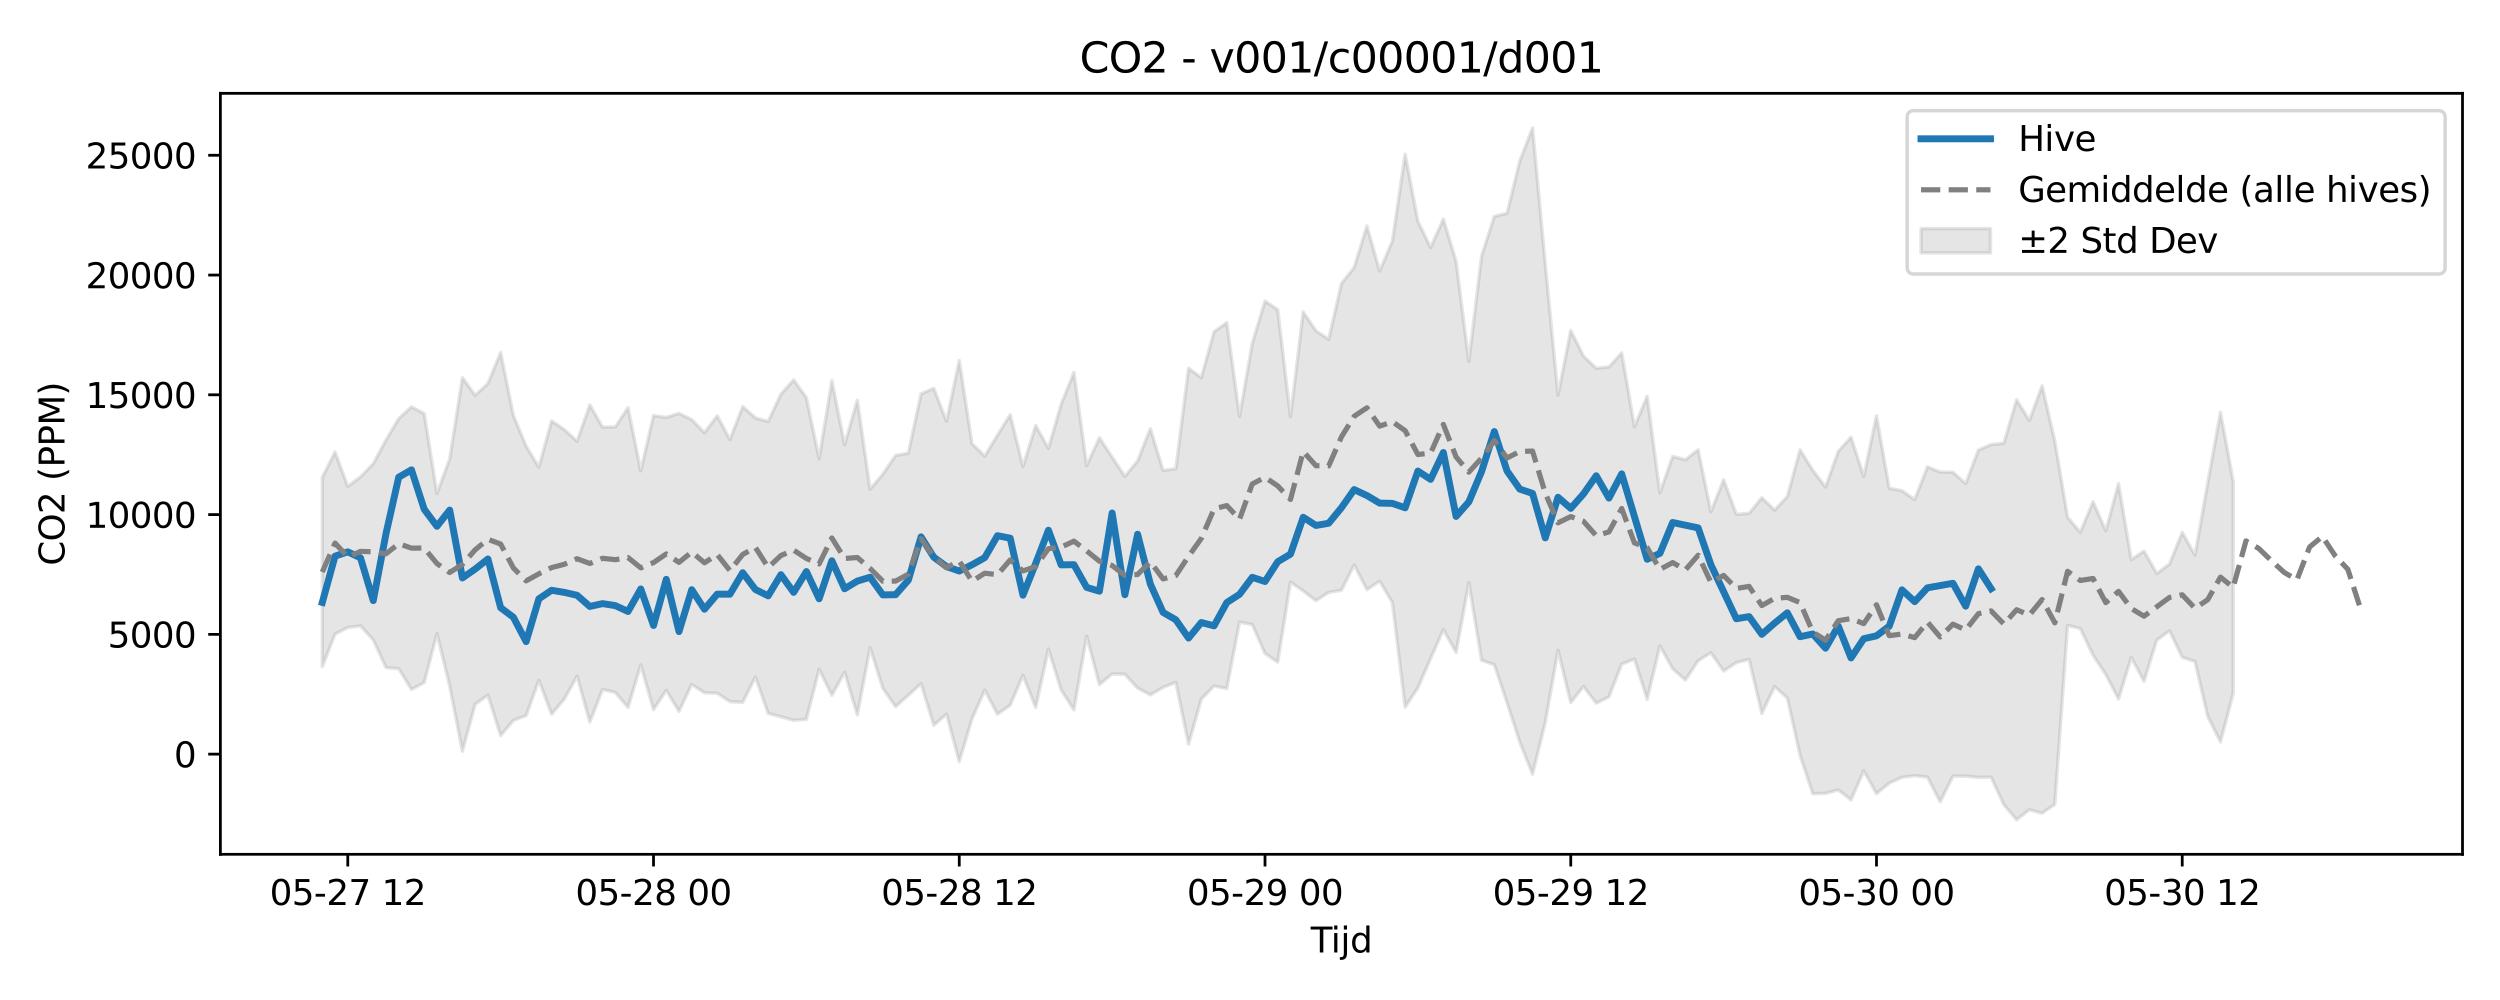 <?xml version="1.0" encoding="utf-8" standalone="no"?>
<!DOCTYPE svg PUBLIC "-//W3C//DTD SVG 1.1//EN"
  "http://www.w3.org/Graphics/SVG/1.1/DTD/svg11.dtd">
<svg xmlns:xlink="http://www.w3.org/1999/xlink" width="720pt" height="288pt" viewBox="0 0 720 288" xmlns="http://www.w3.org/2000/svg" version="1.1">
 <defs>
  <style type="text/css">*{stroke-linejoin: round; stroke-linecap: butt}</style>
 </defs>
 <g id="figure_1">
  <g id="patch_1">
   <path d="M 0 288 
L 720 288 
L 720 0 
L 0 0 
z
" style="fill: #ffffff"/>
  </g>
  <g id="axes_1">
   <g id="patch_2">
    <path d="M 63.47 246.04 
L 709.2 246.04 
L 709.2 26.88 
L 63.47 26.88 
z
" style="fill: #ffffff"/>
   </g>
   <g id="FillBetweenPolyCollection_1">
    <defs>
     <path id="m75cee509d0" d="M 92.821 -150.515 
L 92.821 -96.004 
L 96.49 -105.367 
L 100.159 -107.276 
L 103.828 -107.741 
L 107.497 -103.702 
L 111.166 -95.741 
L 114.835 -95.407 
L 118.504 -89.433 
L 122.173 -91.425 
L 125.842 -105.51 
L 129.511 -90.403 
L 133.179 -71.643 
L 136.848 -85.163 
L 140.517 -87.814 
L 144.186 -76.16 
L 147.855 -80.512 
L 151.524 -81.92 
L 155.193 -92.075 
L 158.862 -82.303 
L 162.531 -86.691 
L 166.2 -93.255 
L 169.869 -80.054 
L 173.538 -89.413 
L 177.207 -88.574 
L 180.875 -84.257 
L 184.544 -96.491 
L 188.213 -83.636 
L 191.882 -89.158 
L 195.551 -83.122 
L 199.22 -90.887 
L 202.889 -88.459 
L 206.558 -88.336 
L 210.227 -85.933 
L 213.896 -85.735 
L 217.565 -93.025 
L 221.234 -82.522 
L 224.903 -81.572 
L 228.571 -80.542 
L 232.24 -80.86 
L 235.909 -95.266 
L 239.578 -87.75 
L 243.247 -94.392 
L 246.916 -82.097 
L 250.585 -101.468 
L 254.254 -89.774 
L 257.923 -84.482 
L 261.592 -87.746 
L 265.261 -91.086 
L 268.93 -79.145 
L 272.598 -82.337 
L 276.267 -68.655 
L 279.936 -80.962 
L 283.605 -89.22 
L 287.274 -82.293 
L 290.943 -84.921 
L 294.612 -93.505 
L 298.281 -84.273 
L 301.95 -101.074 
L 305.619 -89.276 
L 309.288 -83.564 
L 312.957 -104.78 
L 316.626 -90.838 
L 320.294 -93.892 
L 323.963 -93.806 
L 327.632 -89.826 
L 331.301 -87.878 
L 334.97 -90.039 
L 338.639 -91.478 
L 342.308 -73.668 
L 345.977 -86.646 
L 349.646 -90.429 
L 353.315 -89.703 
L 356.984 -108.83 
L 360.653 -108.127 
L 364.321 -99.779 
L 367.99 -97.308 
L 371.659 -120.349 
L 375.328 -117.797 
L 378.997 -115.026 
L 382.666 -117.391 
L 386.335 -118.006 
L 390.004 -125.286 
L 393.673 -118.177 
L 397.342 -120.606 
L 401.011 -114.481 
L 404.68 -84.374 
L 408.349 -89.886 
L 412.017 -98.35 
L 415.686 -106.651 
L 419.355 -100.09 
L 423.024 -120.166 
L 426.693 -97.854 
L 430.362 -96.553 
L 434.031 -85.632 
L 437.7 -74.285 
L 441.369 -65.027 
L 445.038 -79.937 
L 448.707 -100.691 
L 452.376 -85.635 
L 456.044 -90.291 
L 459.713 -85.49 
L 463.382 -87.32 
L 467.051 -96.737 
L 470.72 -98.18 
L 474.389 -86.622 
L 478.058 -101.986 
L 481.727 -95.393 
L 485.396 -92.169 
L 489.065 -97.705 
L 492.734 -100.004 
L 496.403 -94.734 
L 500.072 -97.163 
L 503.74 -98.092 
L 507.409 -82.525 
L 511.078 -90.267 
L 514.747 -86.967 
L 518.416 -70.481 
L 522.085 -59.406 
L 525.754 -59.525 
L 529.423 -60.497 
L 533.092 -57.615 
L 536.761 -66.007 
L 540.43 -59.417 
L 544.099 -62.459 
L 547.768 -64.135 
L 551.436 -64.594 
L 555.105 -64.177 
L 558.774 -57.051 
L 562.443 -64.443 
L 566.112 -64.452 
L 569.781 -64.127 
L 573.45 -64.149 
L 577.119 -56.203 
L 580.788 -51.922 
L 584.457 -54.794 
L 588.126 -53.799 
L 591.795 -56.361 
L 595.463 -107.906 
L 599.132 -106.959 
L 602.801 -99.304 
L 606.47 -93.74 
L 610.139 -86.692 
L 613.808 -98.661 
L 617.477 -91.793 
L 621.146 -103.652 
L 624.815 -106.322 
L 628.484 -98.715 
L 632.153 -97.503 
L 635.822 -81.698 
L 639.491 -74.33 
L 643.159 -88.262 
L 643.159 -149.4 
L 643.159 -149.4 
L 639.491 -169.231 
L 635.822 -148.884 
L 632.153 -128.125 
L 628.484 -134.684 
L 624.815 -125.558 
L 621.146 -122.845 
L 617.477 -129.293 
L 613.808 -126.823 
L 610.139 -148.682 
L 606.47 -135.148 
L 602.801 -143.497 
L 599.132 -134.683 
L 595.463 -139.021 
L 591.795 -160.903 
L 588.126 -176.876 
L 584.457 -166.902 
L 580.788 -172.873 
L 577.119 -160.347 
L 573.45 -159.955 
L 569.781 -158.41 
L 566.112 -148.711 
L 562.443 -152.026 
L 558.774 -152.055 
L 555.105 -153.537 
L 551.436 -144.127 
L 547.768 -146.681 
L 544.099 -147.389 
L 540.43 -168.235 
L 536.761 -150.776 
L 533.092 -162.093 
L 529.423 -157.973 
L 525.754 -147.731 
L 522.085 -152.562 
L 518.416 -158.439 
L 514.747 -144.974 
L 511.078 -141.083 
L 507.409 -144.662 
L 503.74 -140.156 
L 500.072 -139.879 
L 496.403 -149.811 
L 492.734 -140.603 
L 489.065 -158.47 
L 485.396 -155.591 
L 481.727 -156.562 
L 478.058 -146.027 
L 474.389 -173.881 
L 470.72 -165.091 
L 467.051 -186.372 
L 463.382 -182.324 
L 459.713 -181.946 
L 456.044 -185.448 
L 452.376 -192.817 
L 448.707 -174.161 
L 445.038 -211.994 
L 441.369 -251.158 
L 437.7 -241.659 
L 434.031 -226.576 
L 430.362 -225.674 
L 426.693 -214.27 
L 423.024 -183.875 
L 419.355 -212.72 
L 415.686 -224.896 
L 412.017 -216.681 
L 408.349 -224.309 
L 404.68 -243.581 
L 401.011 -218.604 
L 397.342 -209.944 
L 393.673 -222.93 
L 390.004 -210.961 
L 386.335 -206.342 
L 382.666 -190.277 
L 378.997 -192.708 
L 375.328 -198.16 
L 371.659 -167.988 
L 367.99 -198.791 
L 364.321 -201.286 
L 360.653 -189.135 
L 356.984 -168.059 
L 353.315 -195.089 
L 349.646 -192.456 
L 345.977 -179.232 
L 342.308 -181.929 
L 338.639 -153.019 
L 334.97 -152.514 
L 331.301 -164.525 
L 327.632 -155.266 
L 323.963 -150.782 
L 320.294 -156.369 
L 316.626 -161.914 
L 312.957 -153.906 
L 309.288 -180.736 
L 305.619 -171.581 
L 301.95 -158.885 
L 298.281 -165.414 
L 294.612 -153.637 
L 290.943 -168.578 
L 287.274 -162.686 
L 283.605 -156.619 
L 279.936 -160.232 
L 276.267 -184.198 
L 272.598 -166.667 
L 268.93 -176.168 
L 265.261 -174.583 
L 261.592 -157.499 
L 257.923 -156.815 
L 254.254 -151.448 
L 250.585 -147.101 
L 246.916 -172.763 
L 243.247 -159.914 
L 239.578 -178.372 
L 235.909 -155.908 
L 232.24 -173.463 
L 228.571 -178.563 
L 224.903 -174.466 
L 221.234 -166.594 
L 217.565 -167.642 
L 213.896 -170.896 
L 210.227 -161.393 
L 206.558 -168.244 
L 202.889 -163.375 
L 199.22 -167.155 
L 195.551 -168.951 
L 191.882 -167.784 
L 188.213 -168.322 
L 184.544 -152.422 
L 180.875 -170.592 
L 177.207 -165.057 
L 173.538 -165.006 
L 169.869 -171.385 
L 166.2 -160.921 
L 162.531 -164.283 
L 158.862 -166.768 
L 155.193 -153.421 
L 151.524 -159.505 
L 147.855 -168.348 
L 144.186 -186.48 
L 140.517 -177.559 
L 136.848 -174.149 
L 133.179 -179.235 
L 129.511 -155.828 
L 125.842 -145.895 
L 122.173 -168.897 
L 118.504 -170.84 
L 114.835 -167.428 
L 111.166 -161.271 
L 107.497 -154.464 
L 103.828 -150.66 
L 100.159 -147.915 
L 96.49 -157.827 
L 92.821 -150.515 
z
" style="stroke: #808080; stroke-opacity: 0.2"/>
    </defs>
    <g clip-path="url(#p1fcce54fde)">
     <use xlink:href="#m75cee509d0" x="0" y="288" style="fill: #808080; fill-opacity: 0.2; stroke: #808080; stroke-opacity: 0.2"/>
    </g>
   </g>
   <g id="matplotlib.axis_1">
    <g id="xtick_1">
     <g id="line2d_1">
      <defs>
       <path id="mea7f198f20" d="M 0 0 
L 0 3.5 
" style="stroke: #000000; stroke-width: 0.8"/>
      </defs>
      <g>
       <use xlink:href="#mea7f198f20" x="100.159" y="246.04" style="stroke: #000000; stroke-width: 0.8"/>
      </g>
     </g>
     <g id="text_1">
      <!-- 05-27 12 -->
      <g transform="translate(77.679 260.638) scale(0.1 -0.1)">
       <defs>
        <path id="DejaVuSans-30" d="M 2034 4250 
Q 1547 4250 1301 3770 
Q 1056 3291 1056 2328 
Q 1056 1369 1301 889 
Q 1547 409 2034 409 
Q 2525 409 2770 889 
Q 3016 1369 3016 2328 
Q 3016 3291 2770 3770 
Q 2525 4250 2034 4250 
z
M 2034 4750 
Q 2819 4750 3233 4129 
Q 3647 3509 3647 2328 
Q 3647 1150 3233 529 
Q 2819 -91 2034 -91 
Q 1250 -91 836 529 
Q 422 1150 422 2328 
Q 422 3509 836 4129 
Q 1250 4750 2034 4750 
z
" transform="scale(0.016)"/>
        <path id="DejaVuSans-35" d="M 691 4666 
L 3169 4666 
L 3169 4134 
L 1269 4134 
L 1269 2991 
Q 1406 3038 1543 3061 
Q 1681 3084 1819 3084 
Q 2600 3084 3056 2656 
Q 3513 2228 3513 1497 
Q 3513 744 3044 326 
Q 2575 -91 1722 -91 
Q 1428 -91 1123 -41 
Q 819 9 494 109 
L 494 744 
Q 775 591 1075 516 
Q 1375 441 1709 441 
Q 2250 441 2565 725 
Q 2881 1009 2881 1497 
Q 2881 1984 2565 2268 
Q 2250 2553 1709 2553 
Q 1456 2553 1204 2497 
Q 953 2441 691 2322 
L 691 4666 
z
" transform="scale(0.016)"/>
        <path id="DejaVuSans-2d" d="M 313 2009 
L 1997 2009 
L 1997 1497 
L 313 1497 
L 313 2009 
z
" transform="scale(0.016)"/>
        <path id="DejaVuSans-32" d="M 1228 531 
L 3431 531 
L 3431 0 
L 469 0 
L 469 531 
Q 828 903 1448 1529 
Q 2069 2156 2228 2338 
Q 2531 2678 2651 2914 
Q 2772 3150 2772 3378 
Q 2772 3750 2511 3984 
Q 2250 4219 1831 4219 
Q 1534 4219 1204 4116 
Q 875 4013 500 3803 
L 500 4441 
Q 881 4594 1212 4672 
Q 1544 4750 1819 4750 
Q 2544 4750 2975 4387 
Q 3406 4025 3406 3419 
Q 3406 3131 3298 2873 
Q 3191 2616 2906 2266 
Q 2828 2175 2409 1742 
Q 1991 1309 1228 531 
z
" transform="scale(0.016)"/>
        <path id="DejaVuSans-37" d="M 525 4666 
L 3525 4666 
L 3525 4397 
L 1831 0 
L 1172 0 
L 2766 4134 
L 525 4134 
L 525 4666 
z
" transform="scale(0.016)"/>
        <path id="DejaVuSans-20" transform="scale(0.016)"/>
        <path id="DejaVuSans-31" d="M 794 531 
L 1825 531 
L 1825 4091 
L 703 3866 
L 703 4441 
L 1819 4666 
L 2450 4666 
L 2450 531 
L 3481 531 
L 3481 0 
L 794 0 
L 794 531 
z
" transform="scale(0.016)"/>
       </defs>
       <use xlink:href="#DejaVuSans-30"/>
       <use xlink:href="#DejaVuSans-35" transform="translate(63.623 0)"/>
       <use xlink:href="#DejaVuSans-2d" transform="translate(127.246 0)"/>
       <use xlink:href="#DejaVuSans-32" transform="translate(163.33 0)"/>
       <use xlink:href="#DejaVuSans-37" transform="translate(226.953 0)"/>
       <use xlink:href="#DejaVuSans-20" transform="translate(290.576 0)"/>
       <use xlink:href="#DejaVuSans-31" transform="translate(322.363 0)"/>
       <use xlink:href="#DejaVuSans-32" transform="translate(385.986 0)"/>
      </g>
     </g>
    </g>
    <g id="xtick_2">
     <g id="line2d_2">
      <g>
       <use xlink:href="#mea7f198f20" x="188.213" y="246.04" style="stroke: #000000; stroke-width: 0.8"/>
      </g>
     </g>
     <g id="text_2">
      <!-- 05-28 00 -->
      <g transform="translate(165.733 260.638) scale(0.1 -0.1)">
       <defs>
        <path id="DejaVuSans-38" d="M 2034 2216 
Q 1584 2216 1326 1975 
Q 1069 1734 1069 1313 
Q 1069 891 1326 650 
Q 1584 409 2034 409 
Q 2484 409 2743 651 
Q 3003 894 3003 1313 
Q 3003 1734 2745 1975 
Q 2488 2216 2034 2216 
z
M 1403 2484 
Q 997 2584 770 2862 
Q 544 3141 544 3541 
Q 544 4100 942 4425 
Q 1341 4750 2034 4750 
Q 2731 4750 3128 4425 
Q 3525 4100 3525 3541 
Q 3525 3141 3298 2862 
Q 3072 2584 2669 2484 
Q 3125 2378 3379 2068 
Q 3634 1759 3634 1313 
Q 3634 634 3220 271 
Q 2806 -91 2034 -91 
Q 1263 -91 848 271 
Q 434 634 434 1313 
Q 434 1759 690 2068 
Q 947 2378 1403 2484 
z
M 1172 3481 
Q 1172 3119 1398 2916 
Q 1625 2713 2034 2713 
Q 2441 2713 2670 2916 
Q 2900 3119 2900 3481 
Q 2900 3844 2670 4047 
Q 2441 4250 2034 4250 
Q 1625 4250 1398 4047 
Q 1172 3844 1172 3481 
z
" transform="scale(0.016)"/>
       </defs>
       <use xlink:href="#DejaVuSans-30"/>
       <use xlink:href="#DejaVuSans-35" transform="translate(63.623 0)"/>
       <use xlink:href="#DejaVuSans-2d" transform="translate(127.246 0)"/>
       <use xlink:href="#DejaVuSans-32" transform="translate(163.33 0)"/>
       <use xlink:href="#DejaVuSans-38" transform="translate(226.953 0)"/>
       <use xlink:href="#DejaVuSans-20" transform="translate(290.576 0)"/>
       <use xlink:href="#DejaVuSans-30" transform="translate(322.363 0)"/>
       <use xlink:href="#DejaVuSans-30" transform="translate(385.986 0)"/>
      </g>
     </g>
    </g>
    <g id="xtick_3">
     <g id="line2d_3">
      <g>
       <use xlink:href="#mea7f198f20" x="276.267" y="246.04" style="stroke: #000000; stroke-width: 0.8"/>
      </g>
     </g>
     <g id="text_3">
      <!-- 05-28 12 -->
      <g transform="translate(253.787 260.638) scale(0.1 -0.1)">
       <use xlink:href="#DejaVuSans-30"/>
       <use xlink:href="#DejaVuSans-35" transform="translate(63.623 0)"/>
       <use xlink:href="#DejaVuSans-2d" transform="translate(127.246 0)"/>
       <use xlink:href="#DejaVuSans-32" transform="translate(163.33 0)"/>
       <use xlink:href="#DejaVuSans-38" transform="translate(226.953 0)"/>
       <use xlink:href="#DejaVuSans-20" transform="translate(290.576 0)"/>
       <use xlink:href="#DejaVuSans-31" transform="translate(322.363 0)"/>
       <use xlink:href="#DejaVuSans-32" transform="translate(385.986 0)"/>
      </g>
     </g>
    </g>
    <g id="xtick_4">
     <g id="line2d_4">
      <g>
       <use xlink:href="#mea7f198f20" x="364.321" y="246.04" style="stroke: #000000; stroke-width: 0.8"/>
      </g>
     </g>
     <g id="text_4">
      <!-- 05-29 00 -->
      <g transform="translate(341.841 260.638) scale(0.1 -0.1)">
       <defs>
        <path id="DejaVuSans-39" d="M 703 97 
L 703 672 
Q 941 559 1184 500 
Q 1428 441 1663 441 
Q 2288 441 2617 861 
Q 2947 1281 2994 2138 
Q 2813 1869 2534 1725 
Q 2256 1581 1919 1581 
Q 1219 1581 811 2004 
Q 403 2428 403 3163 
Q 403 3881 828 4315 
Q 1253 4750 1959 4750 
Q 2769 4750 3195 4129 
Q 3622 3509 3622 2328 
Q 3622 1225 3098 567 
Q 2575 -91 1691 -91 
Q 1453 -91 1209 -44 
Q 966 3 703 97 
z
M 1959 2075 
Q 2384 2075 2632 2365 
Q 2881 2656 2881 3163 
Q 2881 3666 2632 3958 
Q 2384 4250 1959 4250 
Q 1534 4250 1286 3958 
Q 1038 3666 1038 3163 
Q 1038 2656 1286 2365 
Q 1534 2075 1959 2075 
z
" transform="scale(0.016)"/>
       </defs>
       <use xlink:href="#DejaVuSans-30"/>
       <use xlink:href="#DejaVuSans-35" transform="translate(63.623 0)"/>
       <use xlink:href="#DejaVuSans-2d" transform="translate(127.246 0)"/>
       <use xlink:href="#DejaVuSans-32" transform="translate(163.33 0)"/>
       <use xlink:href="#DejaVuSans-39" transform="translate(226.953 0)"/>
       <use xlink:href="#DejaVuSans-20" transform="translate(290.576 0)"/>
       <use xlink:href="#DejaVuSans-30" transform="translate(322.363 0)"/>
       <use xlink:href="#DejaVuSans-30" transform="translate(385.986 0)"/>
      </g>
     </g>
    </g>
    <g id="xtick_5">
     <g id="line2d_5">
      <g>
       <use xlink:href="#mea7f198f20" x="452.376" y="246.04" style="stroke: #000000; stroke-width: 0.8"/>
      </g>
     </g>
     <g id="text_5">
      <!-- 05-29 12 -->
      <g transform="translate(429.895 260.638) scale(0.1 -0.1)">
       <use xlink:href="#DejaVuSans-30"/>
       <use xlink:href="#DejaVuSans-35" transform="translate(63.623 0)"/>
       <use xlink:href="#DejaVuSans-2d" transform="translate(127.246 0)"/>
       <use xlink:href="#DejaVuSans-32" transform="translate(163.33 0)"/>
       <use xlink:href="#DejaVuSans-39" transform="translate(226.953 0)"/>
       <use xlink:href="#DejaVuSans-20" transform="translate(290.576 0)"/>
       <use xlink:href="#DejaVuSans-31" transform="translate(322.363 0)"/>
       <use xlink:href="#DejaVuSans-32" transform="translate(385.986 0)"/>
      </g>
     </g>
    </g>
    <g id="xtick_6">
     <g id="line2d_6">
      <g>
       <use xlink:href="#mea7f198f20" x="540.43" y="246.04" style="stroke: #000000; stroke-width: 0.8"/>
      </g>
     </g>
     <g id="text_6">
      <!-- 05-30 00 -->
      <g transform="translate(517.949 260.638) scale(0.1 -0.1)">
       <defs>
        <path id="DejaVuSans-33" d="M 2597 2516 
Q 3050 2419 3304 2112 
Q 3559 1806 3559 1356 
Q 3559 666 3084 287 
Q 2609 -91 1734 -91 
Q 1441 -91 1130 -33 
Q 819 25 488 141 
L 488 750 
Q 750 597 1062 519 
Q 1375 441 1716 441 
Q 2309 441 2620 675 
Q 2931 909 2931 1356 
Q 2931 1769 2642 2001 
Q 2353 2234 1838 2234 
L 1294 2234 
L 1294 2753 
L 1863 2753 
Q 2328 2753 2575 2939 
Q 2822 3125 2822 3475 
Q 2822 3834 2567 4026 
Q 2313 4219 1838 4219 
Q 1578 4219 1281 4162 
Q 984 4106 628 3988 
L 628 4550 
Q 988 4650 1302 4700 
Q 1616 4750 1894 4750 
Q 2613 4750 3031 4423 
Q 3450 4097 3450 3541 
Q 3450 3153 3228 2886 
Q 3006 2619 2597 2516 
z
" transform="scale(0.016)"/>
       </defs>
       <use xlink:href="#DejaVuSans-30"/>
       <use xlink:href="#DejaVuSans-35" transform="translate(63.623 0)"/>
       <use xlink:href="#DejaVuSans-2d" transform="translate(127.246 0)"/>
       <use xlink:href="#DejaVuSans-33" transform="translate(163.33 0)"/>
       <use xlink:href="#DejaVuSans-30" transform="translate(226.953 0)"/>
       <use xlink:href="#DejaVuSans-20" transform="translate(290.576 0)"/>
       <use xlink:href="#DejaVuSans-30" transform="translate(322.363 0)"/>
       <use xlink:href="#DejaVuSans-30" transform="translate(385.986 0)"/>
      </g>
     </g>
    </g>
    <g id="xtick_7">
     <g id="line2d_7">
      <g>
       <use xlink:href="#mea7f198f20" x="628.484" y="246.04" style="stroke: #000000; stroke-width: 0.8"/>
      </g>
     </g>
     <g id="text_7">
      <!-- 05-30 12 -->
      <g transform="translate(606.003 260.638) scale(0.1 -0.1)">
       <use xlink:href="#DejaVuSans-30"/>
       <use xlink:href="#DejaVuSans-35" transform="translate(63.623 0)"/>
       <use xlink:href="#DejaVuSans-2d" transform="translate(127.246 0)"/>
       <use xlink:href="#DejaVuSans-33" transform="translate(163.33 0)"/>
       <use xlink:href="#DejaVuSans-30" transform="translate(226.953 0)"/>
       <use xlink:href="#DejaVuSans-20" transform="translate(290.576 0)"/>
       <use xlink:href="#DejaVuSans-31" transform="translate(322.363 0)"/>
       <use xlink:href="#DejaVuSans-32" transform="translate(385.986 0)"/>
      </g>
     </g>
    </g>
    <g id="text_8">
     <!-- Tijd -->
     <g transform="translate(377.485 274.317) scale(0.1 -0.1)">
      <defs>
       <path id="DejaVuSans-54" d="M -19 4666 
L 3928 4666 
L 3928 4134 
L 2272 4134 
L 2272 0 
L 1638 0 
L 1638 4134 
L -19 4134 
L -19 4666 
z
" transform="scale(0.016)"/>
       <path id="DejaVuSans-69" d="M 603 3500 
L 1178 3500 
L 1178 0 
L 603 0 
L 603 3500 
z
M 603 4863 
L 1178 4863 
L 1178 4134 
L 603 4134 
L 603 4863 
z
" transform="scale(0.016)"/>
       <path id="DejaVuSans-6a" d="M 603 3500 
L 1178 3500 
L 1178 -63 
Q 1178 -731 923 -1031 
Q 669 -1331 103 -1331 
L -116 -1331 
L -116 -844 
L 38 -844 
Q 366 -844 484 -692 
Q 603 -541 603 -63 
L 603 3500 
z
M 603 4863 
L 1178 4863 
L 1178 4134 
L 603 4134 
L 603 4863 
z
" transform="scale(0.016)"/>
       <path id="DejaVuSans-64" d="M 2906 2969 
L 2906 4863 
L 3481 4863 
L 3481 0 
L 2906 0 
L 2906 525 
Q 2725 213 2448 61 
Q 2172 -91 1784 -91 
Q 1150 -91 751 415 
Q 353 922 353 1747 
Q 353 2572 751 3078 
Q 1150 3584 1784 3584 
Q 2172 3584 2448 3432 
Q 2725 3281 2906 2969 
z
M 947 1747 
Q 947 1113 1208 752 
Q 1469 391 1925 391 
Q 2381 391 2643 752 
Q 2906 1113 2906 1747 
Q 2906 2381 2643 2742 
Q 2381 3103 1925 3103 
Q 1469 3103 1208 2742 
Q 947 2381 947 1747 
z
" transform="scale(0.016)"/>
      </defs>
      <use xlink:href="#DejaVuSans-54"/>
      <use xlink:href="#DejaVuSans-69" transform="translate(57.959 0)"/>
      <use xlink:href="#DejaVuSans-6a" transform="translate(85.742 0)"/>
      <use xlink:href="#DejaVuSans-64" transform="translate(113.525 0)"/>
     </g>
    </g>
   </g>
   <g id="matplotlib.axis_2">
    <g id="ytick_1">
     <g id="line2d_8">
      <defs>
       <path id="m0edd6dadb6" d="M 0 0 
L -3.5 0 
" style="stroke: #000000; stroke-width: 0.8"/>
      </defs>
      <g>
       <use xlink:href="#m0edd6dadb6" x="63.47" y="217.188" style="stroke: #000000; stroke-width: 0.8"/>
      </g>
     </g>
     <g id="text_9">
      <!-- 0 -->
      <g transform="translate(50.108 220.987) scale(0.1 -0.1)">
       <use xlink:href="#DejaVuSans-30"/>
      </g>
     </g>
    </g>
    <g id="ytick_2">
     <g id="line2d_9">
      <g>
       <use xlink:href="#m0edd6dadb6" x="63.47" y="182.695" style="stroke: #000000; stroke-width: 0.8"/>
      </g>
     </g>
     <g id="text_10">
      <!-- 5000 -->
      <g transform="translate(31.02 186.494) scale(0.1 -0.1)">
       <use xlink:href="#DejaVuSans-35"/>
       <use xlink:href="#DejaVuSans-30" transform="translate(63.623 0)"/>
       <use xlink:href="#DejaVuSans-30" transform="translate(127.246 0)"/>
       <use xlink:href="#DejaVuSans-30" transform="translate(190.869 0)"/>
      </g>
     </g>
    </g>
    <g id="ytick_3">
     <g id="line2d_10">
      <g>
       <use xlink:href="#m0edd6dadb6" x="63.47" y="148.202" style="stroke: #000000; stroke-width: 0.8"/>
      </g>
     </g>
     <g id="text_11">
      <!-- 10000 -->
      <g transform="translate(24.657 152.001) scale(0.1 -0.1)">
       <use xlink:href="#DejaVuSans-31"/>
       <use xlink:href="#DejaVuSans-30" transform="translate(63.623 0)"/>
       <use xlink:href="#DejaVuSans-30" transform="translate(127.246 0)"/>
       <use xlink:href="#DejaVuSans-30" transform="translate(190.869 0)"/>
       <use xlink:href="#DejaVuSans-30" transform="translate(254.492 0)"/>
      </g>
     </g>
    </g>
    <g id="ytick_4">
     <g id="line2d_11">
      <g>
       <use xlink:href="#m0edd6dadb6" x="63.47" y="113.708" style="stroke: #000000; stroke-width: 0.8"/>
      </g>
     </g>
     <g id="text_12">
      <!-- 15000 -->
      <g transform="translate(24.657 117.508) scale(0.1 -0.1)">
       <use xlink:href="#DejaVuSans-31"/>
       <use xlink:href="#DejaVuSans-35" transform="translate(63.623 0)"/>
       <use xlink:href="#DejaVuSans-30" transform="translate(127.246 0)"/>
       <use xlink:href="#DejaVuSans-30" transform="translate(190.869 0)"/>
       <use xlink:href="#DejaVuSans-30" transform="translate(254.492 0)"/>
      </g>
     </g>
    </g>
    <g id="ytick_5">
     <g id="line2d_12">
      <g>
       <use xlink:href="#m0edd6dadb6" x="63.47" y="79.215" style="stroke: #000000; stroke-width: 0.8"/>
      </g>
     </g>
     <g id="text_13">
      <!-- 20000 -->
      <g transform="translate(24.657 83.014) scale(0.1 -0.1)">
       <use xlink:href="#DejaVuSans-32"/>
       <use xlink:href="#DejaVuSans-30" transform="translate(63.623 0)"/>
       <use xlink:href="#DejaVuSans-30" transform="translate(127.246 0)"/>
       <use xlink:href="#DejaVuSans-30" transform="translate(190.869 0)"/>
       <use xlink:href="#DejaVuSans-30" transform="translate(254.492 0)"/>
      </g>
     </g>
    </g>
    <g id="ytick_6">
     <g id="line2d_13">
      <g>
       <use xlink:href="#m0edd6dadb6" x="63.47" y="44.722" style="stroke: #000000; stroke-width: 0.8"/>
      </g>
     </g>
     <g id="text_14">
      <!-- 25000 -->
      <g transform="translate(24.657 48.521) scale(0.1 -0.1)">
       <use xlink:href="#DejaVuSans-32"/>
       <use xlink:href="#DejaVuSans-35" transform="translate(63.623 0)"/>
       <use xlink:href="#DejaVuSans-30" transform="translate(127.246 0)"/>
       <use xlink:href="#DejaVuSans-30" transform="translate(190.869 0)"/>
       <use xlink:href="#DejaVuSans-30" transform="translate(254.492 0)"/>
      </g>
     </g>
    </g>
    <g id="text_15">
     <!-- CO2 (PPM) -->
     <g transform="translate(18.578 162.903) rotate(-90) scale(0.1 -0.1)">
      <defs>
       <path id="DejaVuSans-43" d="M 4122 4306 
L 4122 3641 
Q 3803 3938 3442 4084 
Q 3081 4231 2675 4231 
Q 1875 4231 1450 3742 
Q 1025 3253 1025 2328 
Q 1025 1406 1450 917 
Q 1875 428 2675 428 
Q 3081 428 3442 575 
Q 3803 722 4122 1019 
L 4122 359 
Q 3791 134 3420 21 
Q 3050 -91 2638 -91 
Q 1578 -91 968 557 
Q 359 1206 359 2328 
Q 359 3453 968 4101 
Q 1578 4750 2638 4750 
Q 3056 4750 3426 4639 
Q 3797 4528 4122 4306 
z
" transform="scale(0.016)"/>
       <path id="DejaVuSans-4f" d="M 2522 4238 
Q 1834 4238 1429 3725 
Q 1025 3213 1025 2328 
Q 1025 1447 1429 934 
Q 1834 422 2522 422 
Q 3209 422 3611 934 
Q 4013 1447 4013 2328 
Q 4013 3213 3611 3725 
Q 3209 4238 2522 4238 
z
M 2522 4750 
Q 3503 4750 4090 4092 
Q 4678 3434 4678 2328 
Q 4678 1225 4090 567 
Q 3503 -91 2522 -91 
Q 1538 -91 948 565 
Q 359 1222 359 2328 
Q 359 3434 948 4092 
Q 1538 4750 2522 4750 
z
" transform="scale(0.016)"/>
       <path id="DejaVuSans-28" d="M 1984 4856 
Q 1566 4138 1362 3434 
Q 1159 2731 1159 2009 
Q 1159 1288 1364 580 
Q 1569 -128 1984 -844 
L 1484 -844 
Q 1016 -109 783 600 
Q 550 1309 550 2009 
Q 550 2706 781 3412 
Q 1013 4119 1484 4856 
L 1984 4856 
z
" transform="scale(0.016)"/>
       <path id="DejaVuSans-50" d="M 1259 4147 
L 1259 2394 
L 2053 2394 
Q 2494 2394 2734 2622 
Q 2975 2850 2975 3272 
Q 2975 3691 2734 3919 
Q 2494 4147 2053 4147 
L 1259 4147 
z
M 628 4666 
L 2053 4666 
Q 2838 4666 3239 4311 
Q 3641 3956 3641 3272 
Q 3641 2581 3239 2228 
Q 2838 1875 2053 1875 
L 1259 1875 
L 1259 0 
L 628 0 
L 628 4666 
z
" transform="scale(0.016)"/>
       <path id="DejaVuSans-4d" d="M 628 4666 
L 1569 4666 
L 2759 1491 
L 3956 4666 
L 4897 4666 
L 4897 0 
L 4281 0 
L 4281 4097 
L 3078 897 
L 2444 897 
L 1241 4097 
L 1241 0 
L 628 0 
L 628 4666 
z
" transform="scale(0.016)"/>
       <path id="DejaVuSans-29" d="M 513 4856 
L 1013 4856 
Q 1481 4119 1714 3412 
Q 1947 2706 1947 2009 
Q 1947 1309 1714 600 
Q 1481 -109 1013 -844 
L 513 -844 
Q 928 -128 1133 580 
Q 1338 1288 1338 2009 
Q 1338 2731 1133 3434 
Q 928 4138 513 4856 
z
" transform="scale(0.016)"/>
      </defs>
      <use xlink:href="#DejaVuSans-43"/>
      <use xlink:href="#DejaVuSans-4f" transform="translate(69.824 0)"/>
      <use xlink:href="#DejaVuSans-32" transform="translate(148.535 0)"/>
      <use xlink:href="#DejaVuSans-20" transform="translate(212.158 0)"/>
      <use xlink:href="#DejaVuSans-28" transform="translate(243.945 0)"/>
      <use xlink:href="#DejaVuSans-50" transform="translate(282.959 0)"/>
      <use xlink:href="#DejaVuSans-50" transform="translate(343.262 0)"/>
      <use xlink:href="#DejaVuSans-4d" transform="translate(403.564 0)"/>
      <use xlink:href="#DejaVuSans-29" transform="translate(489.844 0)"/>
     </g>
    </g>
   </g>
   <g id="line2d_14">
    <path d="M 92.821 173.492 
L 96.49 160.173 
L 100.159 158.929 
L 103.828 160.661 
L 107.497 172.968 
L 111.166 153.695 
L 114.835 137.43 
L 118.504 135.315 
L 122.173 146.672 
L 125.842 151.57 
L 129.511 146.914 
L 133.179 166.453 
L 136.848 163.885 
L 140.517 160.994 
L 144.186 175.019 
L 147.855 177.774 
L 151.524 184.776 
L 155.193 172.473 
L 158.862 169.999 
L 162.531 170.608 
L 166.2 171.445 
L 169.869 174.66 
L 173.538 173.837 
L 177.207 174.419 
L 180.875 176.1 
L 184.544 169.624 
L 188.213 180.131 
L 191.882 166.846 
L 195.551 181.888 
L 199.22 169.838 
L 202.889 175.454 
L 206.558 171.117 
L 210.227 171.122 
L 213.896 164.949 
L 217.565 169.783 
L 221.234 171.602 
L 224.903 165.508 
L 228.571 170.599 
L 232.24 164.613 
L 235.909 172.441 
L 239.578 161.507 
L 243.247 169.56 
L 246.916 167.352 
L 250.585 166.242 
L 254.254 171.33 
L 257.923 171.271 
L 261.592 167.106 
L 265.261 154.622 
L 268.93 160.463 
L 272.598 163.167 
L 276.267 164.45 
L 279.936 162.654 
L 283.605 160.596 
L 287.274 154.284 
L 290.943 154.999 
L 294.612 171.416 
L 298.281 162.254 
L 301.95 152.706 
L 305.619 162.684 
L 309.288 162.629 
L 312.957 169.171 
L 316.626 170.268 
L 320.294 147.749 
L 323.963 171.284 
L 327.632 153.863 
L 331.301 168.217 
L 334.97 176.373 
L 338.639 178.494 
L 342.308 183.762 
L 345.977 179.285 
L 349.646 180.237 
L 353.315 173.54 
L 356.984 171.167 
L 360.653 166.267 
L 364.321 167.472 
L 367.99 161.774 
L 371.659 159.589 
L 375.328 148.977 
L 378.997 151.336 
L 382.666 150.69 
L 386.335 146.222 
L 390.004 141.002 
L 393.673 142.713 
L 397.342 144.893 
L 401.011 144.975 
L 404.68 146.252 
L 408.349 135.671 
L 412.017 138.056 
L 415.686 130.324 
L 419.355 148.728 
L 423.024 144.55 
L 426.693 135.796 
L 430.362 124.298 
L 434.031 135.651 
L 437.7 140.864 
L 441.369 142.103 
L 445.038 154.909 
L 448.707 143.209 
L 452.376 146.408 
L 456.044 142.243 
L 459.713 137.022 
L 463.382 143.446 
L 467.051 136.478 
L 474.389 161.069 
L 478.058 159.364 
L 481.727 150.483 
L 489.065 152.03 
L 492.734 162.644 
L 500.072 178.197 
L 503.74 177.585 
L 507.409 182.681 
L 511.078 179.473 
L 514.747 176.493 
L 518.416 183.371 
L 522.085 182.591 
L 525.754 186.673 
L 529.423 180.312 
L 533.092 189.483 
L 536.761 183.941 
L 540.43 183.123 
L 544.099 180.342 
L 547.768 169.877 
L 551.436 173.271 
L 555.105 169.291 
L 562.443 167.994 
L 566.112 174.575 
L 569.781 163.829 
L 573.45 169.549 
L 573.45 169.549 
" clip-path="url(#p1fcce54fde)" style="fill: none; stroke: #1f77b4; stroke-width: 2; stroke-linecap: square"/>
   </g>
   <g id="line2d_15">
    <path d="M 92.821 164.741 
L 96.49 156.403 
L 100.159 160.405 
L 103.828 158.799 
L 107.497 158.917 
L 111.166 159.494 
L 114.835 156.582 
L 118.504 157.864 
L 122.173 157.839 
L 125.842 162.297 
L 129.511 164.884 
L 133.179 162.561 
L 136.848 158.344 
L 140.517 155.314 
L 144.186 156.68 
L 147.855 163.57 
L 151.524 167.287 
L 155.193 165.252 
L 158.862 163.464 
L 162.531 162.513 
L 166.2 160.912 
L 169.869 162.28 
L 173.538 160.79 
L 177.207 161.185 
L 180.875 160.575 
L 184.544 163.543 
L 188.213 162.021 
L 191.882 159.529 
L 195.551 161.963 
L 199.22 158.979 
L 202.889 162.083 
L 206.558 159.71 
L 210.227 164.337 
L 213.896 159.685 
L 217.565 157.666 
L 221.234 163.442 
L 224.903 159.981 
L 228.571 158.447 
L 232.24 160.839 
L 235.909 162.413 
L 239.578 154.939 
L 243.247 160.847 
L 246.916 160.57 
L 250.585 163.715 
L 254.254 167.389 
L 257.923 167.352 
L 261.592 165.377 
L 265.261 155.165 
L 268.93 160.344 
L 272.598 163.498 
L 276.267 161.573 
L 279.936 167.403 
L 283.605 165.08 
L 287.274 165.511 
L 290.943 161.25 
L 294.612 164.429 
L 298.281 163.156 
L 301.95 158.02 
L 305.619 157.572 
L 309.288 155.85 
L 312.957 158.657 
L 316.626 161.624 
L 320.294 162.87 
L 323.963 165.706 
L 327.632 165.454 
L 331.301 161.798 
L 334.97 166.723 
L 338.639 165.751 
L 342.308 160.202 
L 345.977 155.061 
L 349.646 146.557 
L 353.315 145.604 
L 356.984 149.556 
L 360.653 139.369 
L 364.321 137.468 
L 367.99 139.95 
L 371.659 143.831 
L 375.328 130.021 
L 378.997 134.133 
L 382.666 134.166 
L 386.335 125.826 
L 390.004 119.877 
L 393.673 117.446 
L 397.342 122.725 
L 401.011 121.458 
L 404.68 124.022 
L 408.349 130.902 
L 412.017 130.485 
L 415.686 122.226 
L 419.355 131.595 
L 423.024 135.98 
L 426.693 131.938 
L 430.362 126.886 
L 434.031 131.896 
L 437.7 130.028 
L 441.369 129.908 
L 445.038 142.035 
L 448.707 150.574 
L 452.376 148.774 
L 456.044 150.13 
L 459.713 154.282 
L 463.382 153.178 
L 467.051 146.445 
L 470.72 156.364 
L 474.389 157.748 
L 478.058 163.994 
L 481.727 162.023 
L 485.396 164.12 
L 489.065 159.912 
L 492.734 167.697 
L 496.403 165.727 
L 500.072 169.479 
L 503.74 168.876 
L 507.409 174.406 
L 511.078 172.325 
L 514.747 172.03 
L 518.416 173.54 
L 522.085 182.016 
L 525.754 184.372 
L 529.423 178.765 
L 533.092 178.146 
L 536.761 179.608 
L 540.43 174.174 
L 544.099 183.076 
L 547.768 182.592 
L 551.436 183.639 
L 555.105 179.143 
L 558.774 183.447 
L 562.443 179.766 
L 566.112 181.419 
L 569.781 176.732 
L 573.45 175.948 
L 577.119 179.725 
L 580.788 175.602 
L 584.457 177.152 
L 588.126 172.662 
L 591.795 179.368 
L 595.463 164.536 
L 599.132 167.179 
L 602.801 166.6 
L 606.47 173.556 
L 610.139 170.313 
L 613.808 175.258 
L 617.477 177.457 
L 624.815 172.06 
L 628.484 171.301 
L 632.153 175.186 
L 635.822 172.709 
L 639.491 166.22 
L 643.159 169.169 
L 646.828 155.792 
L 650.497 157.936 
L 654.166 161.479 
L 657.835 164.848 
L 661.504 167.004 
L 665.173 157.533 
L 668.842 154.493 
L 672.511 160.056 
L 676.18 163.965 
L 679.849 175.375 
L 679.849 175.375 
" clip-path="url(#p1fcce54fde)" style="fill: none; stroke-dasharray: 5.55,2.4; stroke-dashoffset: 0; stroke: #808080; stroke-width: 1.5"/>
   </g>
   <g id="patch_3">
    <path d="M 63.47 246.04 
L 63.47 26.88 
" style="fill: none; stroke: #000000; stroke-width: 0.8; stroke-linejoin: miter; stroke-linecap: square"/>
   </g>
   <g id="patch_4">
    <path d="M 709.2 246.04 
L 709.2 26.88 
" style="fill: none; stroke: #000000; stroke-width: 0.8; stroke-linejoin: miter; stroke-linecap: square"/>
   </g>
   <g id="patch_5">
    <path d="M 63.47 246.04 
L 709.2 246.04 
" style="fill: none; stroke: #000000; stroke-width: 0.8; stroke-linejoin: miter; stroke-linecap: square"/>
   </g>
   <g id="patch_6">
    <path d="M 63.47 26.88 
L 709.2 26.88 
" style="fill: none; stroke: #000000; stroke-width: 0.8; stroke-linejoin: miter; stroke-linecap: square"/>
   </g>
   <g id="text_16">
    <!-- CO2 - v001/c00001/d001 -->
    <g transform="translate(310.932 20.88) scale(0.12 -0.12)">
     <defs>
      <path id="DejaVuSans-76" d="M 191 3500 
L 800 3500 
L 1894 563 
L 2988 3500 
L 3597 3500 
L 2284 0 
L 1503 0 
L 191 3500 
z
" transform="scale(0.016)"/>
      <path id="DejaVuSans-2f" d="M 1625 4666 
L 2156 4666 
L 531 -594 
L 0 -594 
L 1625 4666 
z
" transform="scale(0.016)"/>
      <path id="DejaVuSans-63" d="M 3122 3366 
L 3122 2828 
Q 2878 2963 2633 3030 
Q 2388 3097 2138 3097 
Q 1578 3097 1268 2742 
Q 959 2388 959 1747 
Q 959 1106 1268 751 
Q 1578 397 2138 397 
Q 2388 397 2633 464 
Q 2878 531 3122 666 
L 3122 134 
Q 2881 22 2623 -34 
Q 2366 -91 2075 -91 
Q 1284 -91 818 406 
Q 353 903 353 1747 
Q 353 2603 823 3093 
Q 1294 3584 2113 3584 
Q 2378 3584 2631 3529 
Q 2884 3475 3122 3366 
z
" transform="scale(0.016)"/>
     </defs>
     <use xlink:href="#DejaVuSans-43"/>
     <use xlink:href="#DejaVuSans-4f" transform="translate(69.824 0)"/>
     <use xlink:href="#DejaVuSans-32" transform="translate(148.535 0)"/>
     <use xlink:href="#DejaVuSans-20" transform="translate(212.158 0)"/>
     <use xlink:href="#DejaVuSans-2d" transform="translate(243.945 0)"/>
     <use xlink:href="#DejaVuSans-20" transform="translate(280.029 0)"/>
     <use xlink:href="#DejaVuSans-76" transform="translate(311.816 0)"/>
     <use xlink:href="#DejaVuSans-30" transform="translate(370.996 0)"/>
     <use xlink:href="#DejaVuSans-30" transform="translate(434.619 0)"/>
     <use xlink:href="#DejaVuSans-31" transform="translate(498.242 0)"/>
     <use xlink:href="#DejaVuSans-2f" transform="translate(561.865 0)"/>
     <use xlink:href="#DejaVuSans-63" transform="translate(595.557 0)"/>
     <use xlink:href="#DejaVuSans-30" transform="translate(650.537 0)"/>
     <use xlink:href="#DejaVuSans-30" transform="translate(714.16 0)"/>
     <use xlink:href="#DejaVuSans-30" transform="translate(777.783 0)"/>
     <use xlink:href="#DejaVuSans-30" transform="translate(841.406 0)"/>
     <use xlink:href="#DejaVuSans-31" transform="translate(905.029 0)"/>
     <use xlink:href="#DejaVuSans-2f" transform="translate(968.652 0)"/>
     <use xlink:href="#DejaVuSans-64" transform="translate(1002.344 0)"/>
     <use xlink:href="#DejaVuSans-30" transform="translate(1065.82 0)"/>
     <use xlink:href="#DejaVuSans-30" transform="translate(1129.443 0)"/>
     <use xlink:href="#DejaVuSans-31" transform="translate(1193.066 0)"/>
    </g>
   </g>
   <g id="legend_1">
    <g id="patch_7">
     <path d="M 551.256 78.914 
L 702.2 78.914 
Q 704.2 78.914 704.2 76.914 
L 704.2 33.88 
Q 704.2 31.88 702.2 31.88 
L 551.256 31.88 
Q 549.256 31.88 549.256 33.88 
L 549.256 76.914 
Q 549.256 78.914 551.256 78.914 
z
" style="fill: #ffffff; opacity: 0.8; stroke: #cccccc; stroke-linejoin: miter"/>
    </g>
    <g id="line2d_16">
     <path d="M 553.256 39.978 
L 563.256 39.978 
L 573.256 39.978 
" style="fill: none; stroke: #1f77b4; stroke-width: 2; stroke-linecap: square"/>
    </g>
    <g id="text_17">
     <!-- Hive -->
     <g transform="translate(581.256 43.478) scale(0.1 -0.1)">
      <defs>
       <path id="DejaVuSans-48" d="M 628 4666 
L 1259 4666 
L 1259 2753 
L 3553 2753 
L 3553 4666 
L 4184 4666 
L 4184 0 
L 3553 0 
L 3553 2222 
L 1259 2222 
L 1259 0 
L 628 0 
L 628 4666 
z
" transform="scale(0.016)"/>
       <path id="DejaVuSans-65" d="M 3597 1894 
L 3597 1613 
L 953 1613 
Q 991 1019 1311 708 
Q 1631 397 2203 397 
Q 2534 397 2845 478 
Q 3156 559 3463 722 
L 3463 178 
Q 3153 47 2828 -22 
Q 2503 -91 2169 -91 
Q 1331 -91 842 396 
Q 353 884 353 1716 
Q 353 2575 817 3079 
Q 1281 3584 2069 3584 
Q 2775 3584 3186 3129 
Q 3597 2675 3597 1894 
z
M 3022 2063 
Q 3016 2534 2758 2815 
Q 2500 3097 2075 3097 
Q 1594 3097 1305 2825 
Q 1016 2553 972 2059 
L 3022 2063 
z
" transform="scale(0.016)"/>
      </defs>
      <use xlink:href="#DejaVuSans-48"/>
      <use xlink:href="#DejaVuSans-69" transform="translate(75.195 0)"/>
      <use xlink:href="#DejaVuSans-76" transform="translate(102.979 0)"/>
      <use xlink:href="#DejaVuSans-65" transform="translate(162.158 0)"/>
     </g>
    </g>
    <g id="line2d_17">
     <path d="M 553.256 54.657 
L 563.256 54.657 
L 573.256 54.657 
" style="fill: none; stroke-dasharray: 5.55,2.4; stroke-dashoffset: 0; stroke: #808080; stroke-width: 1.5"/>
    </g>
    <g id="text_18">
     <!-- Gemiddelde (alle hives) -->
     <g transform="translate(581.256 58.157) scale(0.1 -0.1)">
      <defs>
       <path id="DejaVuSans-47" d="M 3809 666 
L 3809 1919 
L 2778 1919 
L 2778 2438 
L 4434 2438 
L 4434 434 
Q 4069 175 3628 42 
Q 3188 -91 2688 -91 
Q 1594 -91 976 548 
Q 359 1188 359 2328 
Q 359 3472 976 4111 
Q 1594 4750 2688 4750 
Q 3144 4750 3555 4637 
Q 3966 4525 4313 4306 
L 4313 3634 
Q 3963 3931 3569 4081 
Q 3175 4231 2741 4231 
Q 1884 4231 1454 3753 
Q 1025 3275 1025 2328 
Q 1025 1384 1454 906 
Q 1884 428 2741 428 
Q 3075 428 3337 486 
Q 3600 544 3809 666 
z
" transform="scale(0.016)"/>
       <path id="DejaVuSans-6d" d="M 3328 2828 
Q 3544 3216 3844 3400 
Q 4144 3584 4550 3584 
Q 5097 3584 5394 3201 
Q 5691 2819 5691 2113 
L 5691 0 
L 5113 0 
L 5113 2094 
Q 5113 2597 4934 2840 
Q 4756 3084 4391 3084 
Q 3944 3084 3684 2787 
Q 3425 2491 3425 1978 
L 3425 0 
L 2847 0 
L 2847 2094 
Q 2847 2600 2669 2842 
Q 2491 3084 2119 3084 
Q 1678 3084 1418 2786 
Q 1159 2488 1159 1978 
L 1159 0 
L 581 0 
L 581 3500 
L 1159 3500 
L 1159 2956 
Q 1356 3278 1631 3431 
Q 1906 3584 2284 3584 
Q 2666 3584 2933 3390 
Q 3200 3197 3328 2828 
z
" transform="scale(0.016)"/>
       <path id="DejaVuSans-6c" d="M 603 4863 
L 1178 4863 
L 1178 0 
L 603 0 
L 603 4863 
z
" transform="scale(0.016)"/>
       <path id="DejaVuSans-61" d="M 2194 1759 
Q 1497 1759 1228 1600 
Q 959 1441 959 1056 
Q 959 750 1161 570 
Q 1363 391 1709 391 
Q 2188 391 2477 730 
Q 2766 1069 2766 1631 
L 2766 1759 
L 2194 1759 
z
M 3341 1997 
L 3341 0 
L 2766 0 
L 2766 531 
Q 2569 213 2275 61 
Q 1981 -91 1556 -91 
Q 1019 -91 701 211 
Q 384 513 384 1019 
Q 384 1609 779 1909 
Q 1175 2209 1959 2209 
L 2766 2209 
L 2766 2266 
Q 2766 2663 2505 2880 
Q 2244 3097 1772 3097 
Q 1472 3097 1187 3025 
Q 903 2953 641 2809 
L 641 3341 
Q 956 3463 1253 3523 
Q 1550 3584 1831 3584 
Q 2591 3584 2966 3190 
Q 3341 2797 3341 1997 
z
" transform="scale(0.016)"/>
       <path id="DejaVuSans-68" d="M 3513 2113 
L 3513 0 
L 2938 0 
L 2938 2094 
Q 2938 2591 2744 2837 
Q 2550 3084 2163 3084 
Q 1697 3084 1428 2787 
Q 1159 2491 1159 1978 
L 1159 0 
L 581 0 
L 581 4863 
L 1159 4863 
L 1159 2956 
Q 1366 3272 1645 3428 
Q 1925 3584 2291 3584 
Q 2894 3584 3203 3211 
Q 3513 2838 3513 2113 
z
" transform="scale(0.016)"/>
       <path id="DejaVuSans-73" d="M 2834 3397 
L 2834 2853 
Q 2591 2978 2328 3040 
Q 2066 3103 1784 3103 
Q 1356 3103 1142 2972 
Q 928 2841 928 2578 
Q 928 2378 1081 2264 
Q 1234 2150 1697 2047 
L 1894 2003 
Q 2506 1872 2764 1633 
Q 3022 1394 3022 966 
Q 3022 478 2636 193 
Q 2250 -91 1575 -91 
Q 1294 -91 989 -36 
Q 684 19 347 128 
L 347 722 
Q 666 556 975 473 
Q 1284 391 1588 391 
Q 1994 391 2212 530 
Q 2431 669 2431 922 
Q 2431 1156 2273 1281 
Q 2116 1406 1581 1522 
L 1381 1569 
Q 847 1681 609 1914 
Q 372 2147 372 2553 
Q 372 3047 722 3315 
Q 1072 3584 1716 3584 
Q 2034 3584 2315 3537 
Q 2597 3491 2834 3397 
z
" transform="scale(0.016)"/>
      </defs>
      <use xlink:href="#DejaVuSans-47"/>
      <use xlink:href="#DejaVuSans-65" transform="translate(77.49 0)"/>
      <use xlink:href="#DejaVuSans-6d" transform="translate(139.014 0)"/>
      <use xlink:href="#DejaVuSans-69" transform="translate(236.426 0)"/>
      <use xlink:href="#DejaVuSans-64" transform="translate(264.209 0)"/>
      <use xlink:href="#DejaVuSans-64" transform="translate(327.686 0)"/>
      <use xlink:href="#DejaVuSans-65" transform="translate(391.162 0)"/>
      <use xlink:href="#DejaVuSans-6c" transform="translate(452.686 0)"/>
      <use xlink:href="#DejaVuSans-64" transform="translate(480.469 0)"/>
      <use xlink:href="#DejaVuSans-65" transform="translate(543.945 0)"/>
      <use xlink:href="#DejaVuSans-20" transform="translate(605.469 0)"/>
      <use xlink:href="#DejaVuSans-28" transform="translate(637.256 0)"/>
      <use xlink:href="#DejaVuSans-61" transform="translate(676.27 0)"/>
      <use xlink:href="#DejaVuSans-6c" transform="translate(737.549 0)"/>
      <use xlink:href="#DejaVuSans-6c" transform="translate(765.332 0)"/>
      <use xlink:href="#DejaVuSans-65" transform="translate(793.115 0)"/>
      <use xlink:href="#DejaVuSans-20" transform="translate(854.639 0)"/>
      <use xlink:href="#DejaVuSans-68" transform="translate(886.426 0)"/>
      <use xlink:href="#DejaVuSans-69" transform="translate(949.805 0)"/>
      <use xlink:href="#DejaVuSans-76" transform="translate(977.588 0)"/>
      <use xlink:href="#DejaVuSans-65" transform="translate(1036.768 0)"/>
      <use xlink:href="#DejaVuSans-73" transform="translate(1098.291 0)"/>
      <use xlink:href="#DejaVuSans-29" transform="translate(1150.391 0)"/>
     </g>
    </g>
    <g id="patch_8">
     <path d="M 553.256 72.835 
L 573.256 72.835 
L 573.256 65.835 
L 553.256 65.835 
z
" style="fill: #808080; fill-opacity: 0.2; stroke: #808080; stroke-opacity: 0.2; stroke-linejoin: miter"/>
    </g>
    <g id="text_19">
     <!-- ±2 Std Dev -->
     <g transform="translate(581.256 72.835) scale(0.1 -0.1)">
      <defs>
       <path id="DejaVuSans-b1" d="M 2944 4013 
L 2944 2803 
L 4684 2803 
L 4684 2272 
L 2944 2272 
L 2944 1063 
L 2419 1063 
L 2419 2272 
L 678 2272 
L 678 2803 
L 2419 2803 
L 2419 4013 
L 2944 4013 
z
M 678 531 
L 4684 531 
L 4684 0 
L 678 0 
L 678 531 
z
" transform="scale(0.016)"/>
       <path id="DejaVuSans-53" d="M 3425 4513 
L 3425 3897 
Q 3066 4069 2747 4153 
Q 2428 4238 2131 4238 
Q 1616 4238 1336 4038 
Q 1056 3838 1056 3469 
Q 1056 3159 1242 3001 
Q 1428 2844 1947 2747 
L 2328 2669 
Q 3034 2534 3370 2195 
Q 3706 1856 3706 1288 
Q 3706 609 3251 259 
Q 2797 -91 1919 -91 
Q 1588 -91 1214 -16 
Q 841 59 441 206 
L 441 856 
Q 825 641 1194 531 
Q 1563 422 1919 422 
Q 2459 422 2753 634 
Q 3047 847 3047 1241 
Q 3047 1584 2836 1778 
Q 2625 1972 2144 2069 
L 1759 2144 
Q 1053 2284 737 2584 
Q 422 2884 422 3419 
Q 422 4038 858 4394 
Q 1294 4750 2059 4750 
Q 2388 4750 2728 4690 
Q 3069 4631 3425 4513 
z
" transform="scale(0.016)"/>
       <path id="DejaVuSans-74" d="M 1172 4494 
L 1172 3500 
L 2356 3500 
L 2356 3053 
L 1172 3053 
L 1172 1153 
Q 1172 725 1289 603 
Q 1406 481 1766 481 
L 2356 481 
L 2356 0 
L 1766 0 
Q 1100 0 847 248 
Q 594 497 594 1153 
L 594 3053 
L 172 3053 
L 172 3500 
L 594 3500 
L 594 4494 
L 1172 4494 
z
" transform="scale(0.016)"/>
       <path id="DejaVuSans-44" d="M 1259 4147 
L 1259 519 
L 2022 519 
Q 2988 519 3436 956 
Q 3884 1394 3884 2338 
Q 3884 3275 3436 3711 
Q 2988 4147 2022 4147 
L 1259 4147 
z
M 628 4666 
L 1925 4666 
Q 3281 4666 3915 4102 
Q 4550 3538 4550 2338 
Q 4550 1131 3912 565 
Q 3275 0 1925 0 
L 628 0 
L 628 4666 
z
" transform="scale(0.016)"/>
      </defs>
      <use xlink:href="#DejaVuSans-b1"/>
      <use xlink:href="#DejaVuSans-32" transform="translate(83.789 0)"/>
      <use xlink:href="#DejaVuSans-20" transform="translate(147.412 0)"/>
      <use xlink:href="#DejaVuSans-53" transform="translate(179.199 0)"/>
      <use xlink:href="#DejaVuSans-74" transform="translate(242.676 0)"/>
      <use xlink:href="#DejaVuSans-64" transform="translate(281.885 0)"/>
      <use xlink:href="#DejaVuSans-20" transform="translate(345.361 0)"/>
      <use xlink:href="#DejaVuSans-44" transform="translate(377.148 0)"/>
      <use xlink:href="#DejaVuSans-65" transform="translate(454.15 0)"/>
      <use xlink:href="#DejaVuSans-76" transform="translate(515.674 0)"/>
     </g>
    </g>
   </g>
  </g>
 </g>
 <defs>
  <clipPath id="p1fcce54fde">
   <rect x="63.47" y="26.88" width="645.73" height="219.16"/>
  </clipPath>
 </defs>
</svg>
